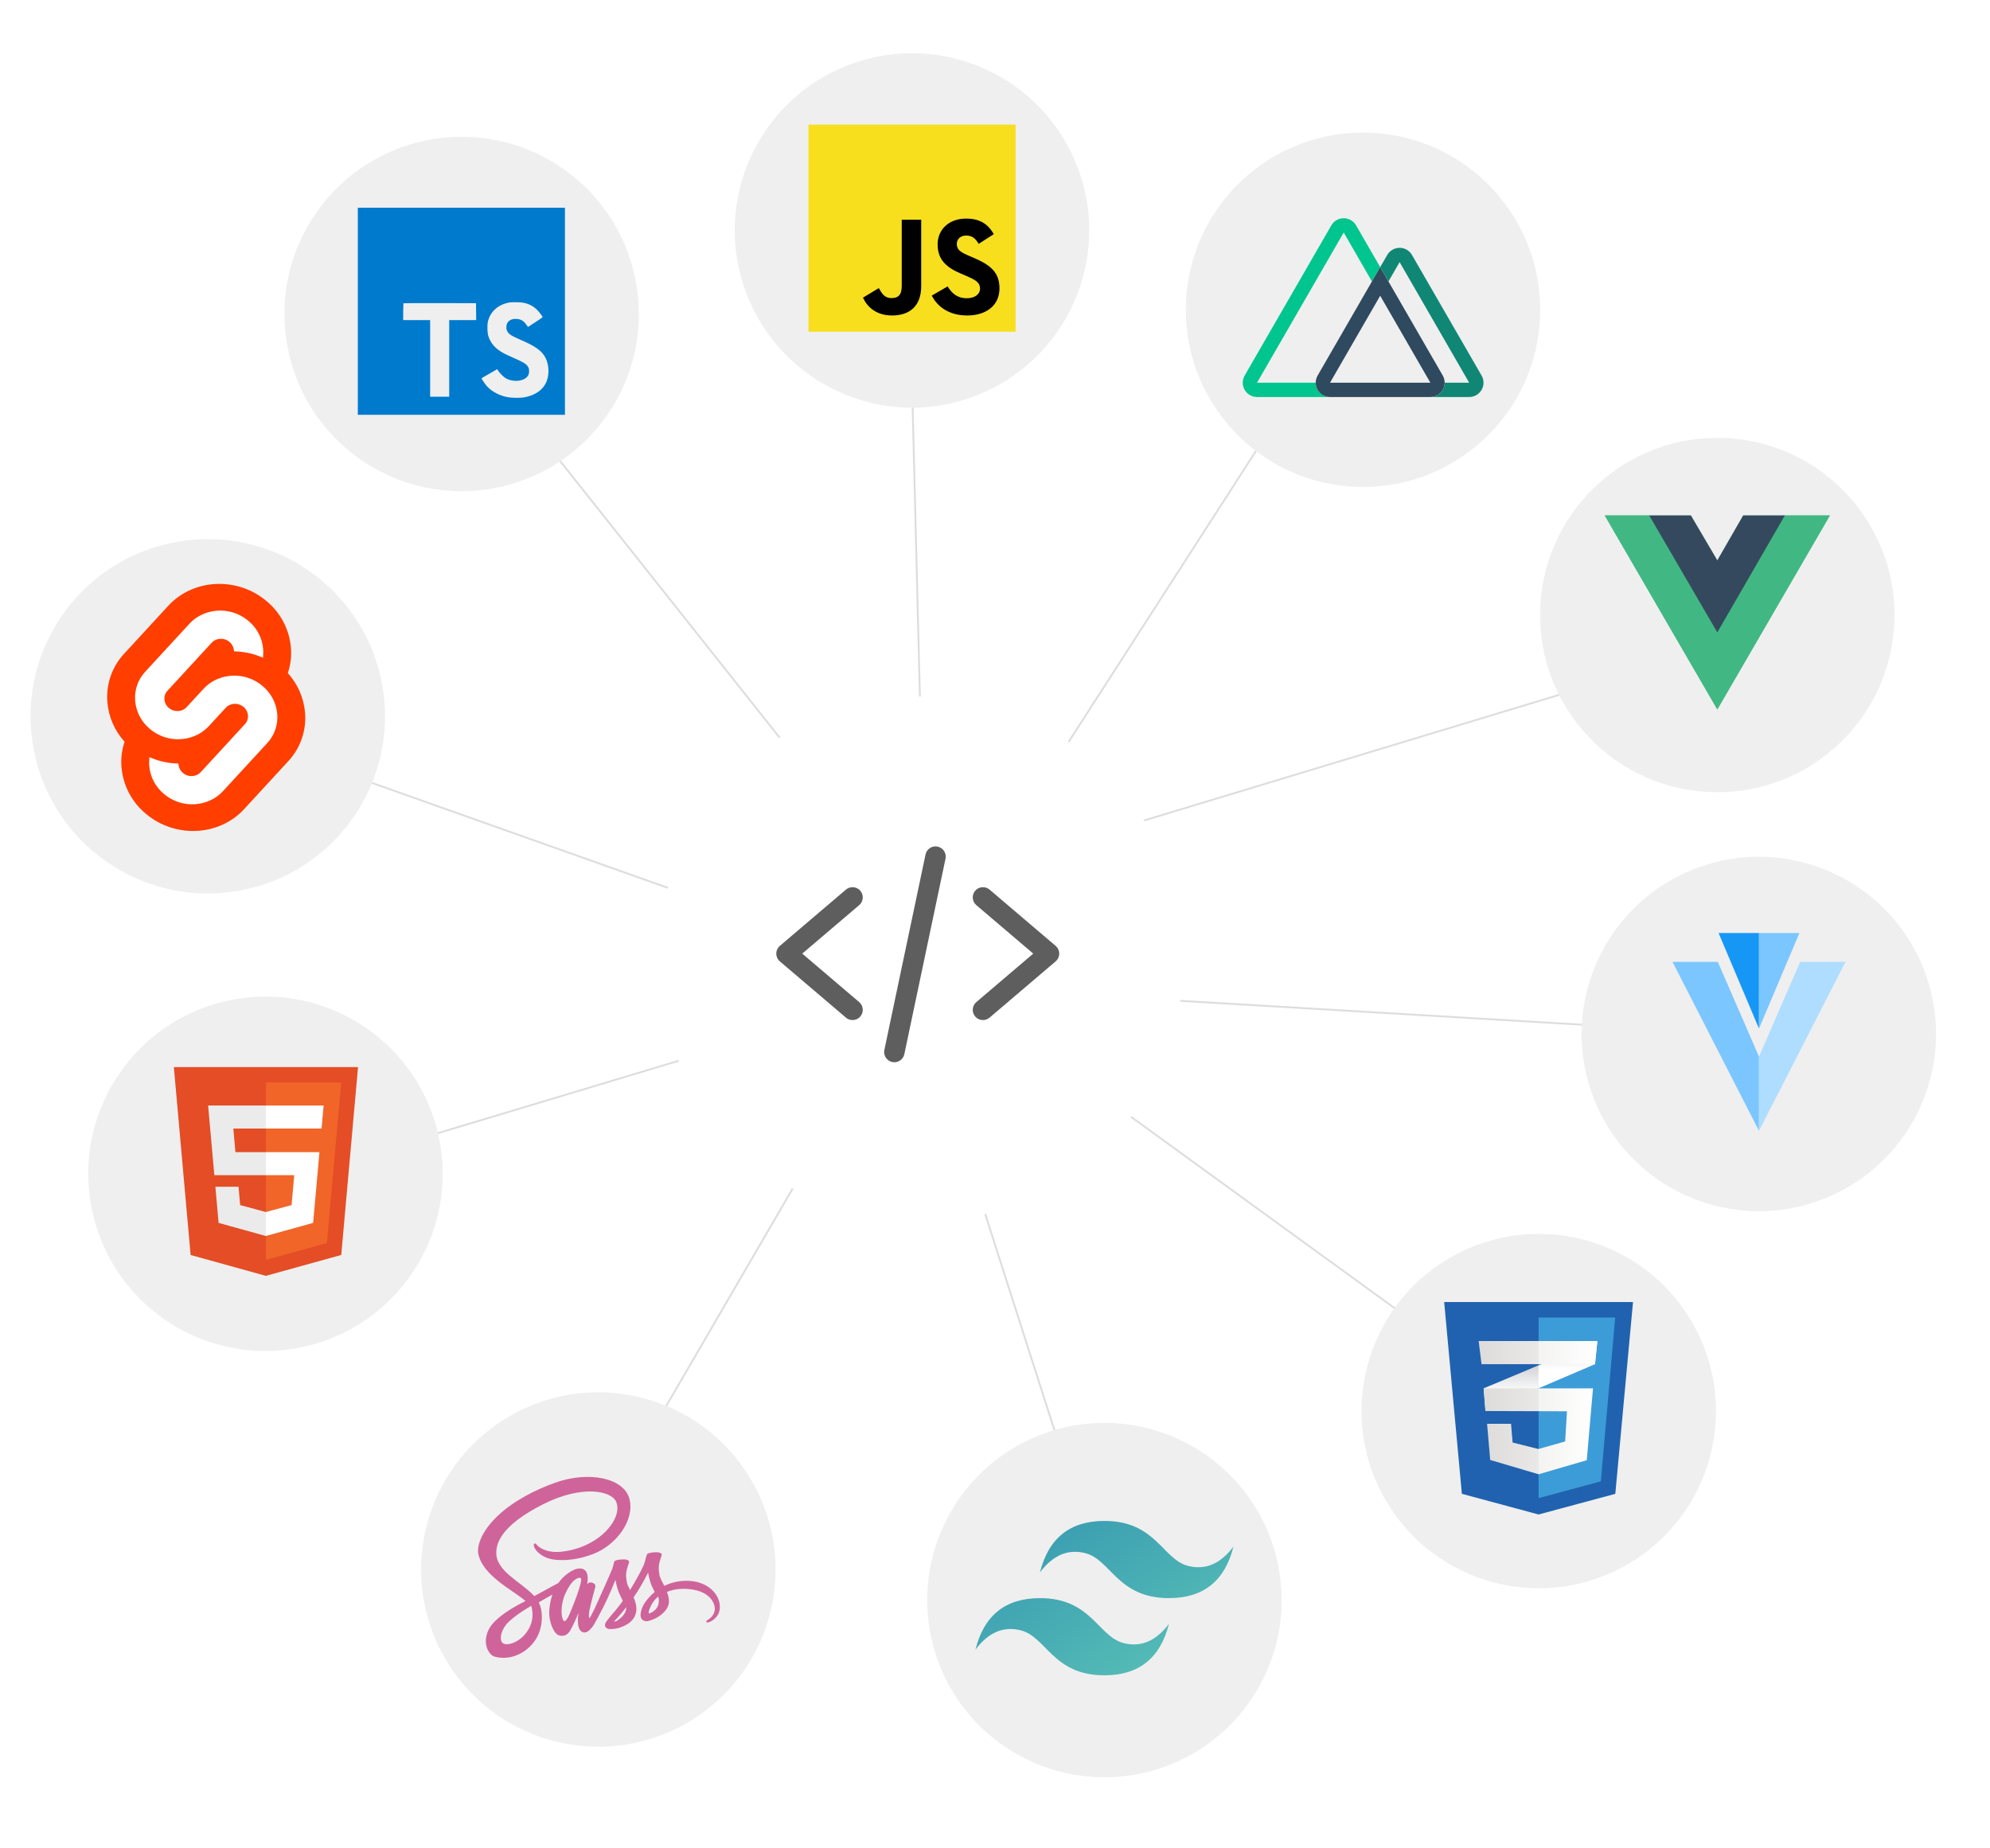 <svg width="3209" height="2980" viewBox="0 0 3209 2980" fill="none" xmlns="http://www.w3.org/2000/svg">
<line x1="1307.61" y1="1646.69" x2="493.791" y2="1891.48" stroke="#DDDDDD" stroke-width="3"/>
<g filter="url(#filter0_d)">
<circle cx="428.072" cy="1889.11" r="285.77" transform="rotate(-56.468 428.072 1889.11)" fill="#EFEFEF"/>
</g>
<g clip-path="url(#clip0)">
<path d="M307.372 2024.09L280.344 1721.06H577.344L550.286 2024.04L428.662 2057.74L307.372 2024.09Z" fill="#E44D26"/>
<path d="M428.844 2031.98L527.121 2004.75L550.245 1745.84H428.844V2031.98Z" fill="#F16529"/>
<path d="M428.844 1858.23H379.644L376.246 1820.17H428.844V1783.01H335.61L336.501 1792.98L345.64 1895.39H428.844V1858.23ZM428.844 1954.75L428.681 1954.79L387.272 1943.62L384.625 1913.98H347.301L352.511 1972.33L428.674 1993.46L428.844 1993.42V1954.75Z" fill="#EBEBEB"/>
<path d="M428.715 1858.23V1895.39H474.5L470.183 1943.59L428.715 1954.78V1993.44L504.938 1972.33L505.496 1966.05L514.234 1868.21L515.142 1858.23H505.124H428.715ZM428.715 1783.01V1820.17H518.525L519.27 1811.82L520.964 1792.98L521.854 1783.01H428.715Z" fill="white"/>
</g>
<line x1="1781.88" y1="1770.79" x2="2425.58" y2="2238.14" stroke="#DDDDDD" stroke-width="3"/>
<g filter="url(#filter1_d)">
<circle cx="2481.34" cy="2271.83" r="285.77" transform="rotate(152.552 2481.34 2271.83)" fill="#EFEFEF"/>
</g>
<g clip-path="url(#clip1)">
<path d="M2604.79 2409.3L2481.07 2442.62L2357.36 2409.3L2328.81 2099.93H2633.34L2604.79 2409.3Z" fill="#2062AF"/>
<path d="M2481.07 2124.99V2416.04L2481.35 2416.12L2581.47 2389.15L2604.58 2124.99H2481.07Z" fill="#3C9CD7"/>
<path d="M2480.96 2202.34L2392.42 2239.23L2395.35 2275.75L2480.96 2239.14L2572.03 2200.19L2575.81 2162.83L2480.96 2202.34Z" fill="white"/>
<path d="M2392.42 2239.23L2395.35 2275.75L2480.96 2239.14V2202.34L2392.42 2239.23Z" fill="url(#paint0_linear)"/>
<path d="M2575.81 2162.83L2480.96 2202.34V2239.14L2572.03 2200.19L2575.81 2162.83Z" fill="url(#paint1_linear)"/>
<path d="M2392.55 2239.23L2395.49 2275.75L2526.85 2276.17L2523.91 2324.86L2480.69 2337.04L2439.13 2326.54L2436.62 2296.32H2398.01L2403.04 2354.67L2481.1 2377.75L2558.74 2355.08L2568.81 2239.23H2392.55Z" fill="url(#paint2_linear)"/>
<path opacity="0.05" d="M2480.96 2239.23H2392.42L2395.35 2275.75L2480.96 2276.02V2239.23ZM2480.96 2336.92L2480.54 2337.04L2439 2326.54L2436.48 2296.32H2397.87L2402.91 2354.67L2480.96 2377.75V2336.92Z" fill="black"/>
<path d="M2384.44 2162.83H2575.81L2572.03 2200.19H2389.06L2384.44 2162.83Z" fill="url(#paint3_linear)"/>
<path opacity="0.05" d="M2480.96 2162.83H2384.44L2389.06 2200.19H2480.96V2162.83Z" fill="black"/>
</g>
<line x1="2756.92" y1="1664.9" x2="1707.91" y2="1602.59" stroke="#DDDDDD" stroke-width="3"/>
<g filter="url(#filter2_d)">
<circle cx="2836.22" cy="1663.61" r="285.77" transform="rotate(-69.342 2836.22 1663.61)" fill="#EFEFEF"/>
</g>
<g clip-path="url(#clip2)">
<path d="M2836.49 1504.84H2771.33L2836.49 1658.98" fill="#1697F6"/>
<path d="M2836.49 1704.21V1823.84L2697.01 1551.35H2770.08L2836.49 1704.21ZM2836.49 1504.84H2901.65L2836.49 1658.98" fill="#7BC6FF"/>
<path d="M2902.88 1551.35H2975.95L2836.49 1823.84V1704.21L2902.88 1551.35Z" fill="#AEDDFF"/>
</g>
<line x1="2124.9" y1="572.669" x2="1472.37" y2="1586.13" stroke="#DDDDDD" stroke-width="3"/>
<g filter="url(#filter3_d)">
<circle cx="2197.93" cy="495.623" r="285.77" transform="rotate(-127.436 2197.93 495.623)" fill="#EFEFEF"/>
</g>
<g clip-path="url(#clip3)">
<path d="M2225.65 430.872L2212.34 453.94L2166.81 375.03L2027.05 617.237L2121.68 617.237C2121.68 629.977 2132 640.305 2144.73 640.305L2027.05 640.305C2018.82 640.305 2011.21 635.906 2007.09 628.769C2002.98 621.632 2002.98 612.84 2007.09 605.704L2146.85 363.496C2150.97 356.359 2158.58 351.962 2166.82 351.962C2175.05 351.962 2182.66 356.359 2186.78 363.496L2225.65 430.872V430.872Z" fill="#00C58E"/>
<path d="M2326.54 605.703L2238.97 453.939L2225.65 430.872L2212.34 453.939L2124.77 605.703C2120.66 612.84 2120.66 621.632 2124.77 628.769C2128.89 635.906 2136.5 640.304 2144.73 640.304L2306.56 640.304C2314.79 640.304 2322.4 635.91 2326.52 628.773C2330.64 621.636 2330.64 612.841 2326.52 605.703L2326.54 605.703ZM2144.73 617.237L2225.65 477.007L2306.56 617.237L2144.73 617.237L2144.73 617.237Z" fill="#2F495E"/>
<path d="M2389.16 628.771C2385.04 635.907 2377.43 640.305 2369.2 640.305L2306.56 640.305C2319.29 640.305 2329.61 629.977 2329.61 617.238L2369.15 617.238L2256.95 422.77L2238.97 453.94L2225.65 430.873L2236.99 411.236C2241.11 404.099 2248.72 399.702 2256.95 399.702C2265.19 399.702 2272.8 404.099 2276.92 411.236L2389.16 605.704C2393.28 612.841 2393.28 621.634 2389.16 628.771V628.771Z" fill="#108775"/>
</g>
<line x1="1485.36" y1="1201.04" x2="1469.5" y2="570.042" stroke="#DDDDDD" stroke-width="3"/>
<g filter="url(#filter4_d)">
<circle cx="1470.64" cy="367.645" r="285.77" transform="rotate(69.536 1470.64 367.645)" fill="#EFEFEF"/>
</g>
<g clip-path="url(#clip4)">
<path d="M1303.74 200.998L1637.74 200.998L1637.74 534.998L1303.74 534.998L1303.74 200.998Z" fill="#F7DF1E"/>
<path d="M1391.56 480.113L1417.12 464.644C1422.05 473.387 1426.53 480.785 1437.29 480.785C1447.61 480.785 1454.11 476.751 1454.11 461.058L1454.11 354.337L1485.5 354.337L1485.5 461.501C1485.5 494.01 1466.44 508.808 1438.64 508.808C1413.53 508.808 1398.96 495.804 1391.56 480.11" fill="black"/>
<path d="M1502.55 476.75L1528.1 461.953C1534.83 472.94 1543.57 481.011 1559.04 481.011C1572.05 481.011 1580.34 474.508 1580.34 465.54C1580.34 454.779 1571.82 450.966 1557.47 444.691L1549.63 441.326C1526.98 431.687 1511.96 419.579 1511.96 394.021C1511.96 370.479 1529.9 352.542 1557.92 352.542C1577.88 352.542 1592.23 359.493 1602.54 377.653L1578.1 393.347C1572.72 383.707 1566.89 379.896 1557.92 379.896C1548.73 379.896 1542.9 385.725 1542.9 393.347C1542.9 402.763 1548.73 406.576 1562.18 412.406L1570.03 415.768C1596.71 427.204 1611.73 438.86 1611.73 465.091C1611.73 493.343 1589.53 508.811 1559.72 508.811C1530.57 508.811 1511.74 494.911 1502.55 476.75Z" fill="black"/>
</g>
<line x1="1424.83" y1="1400.93" x2="844.826" y2="669.932" stroke="#DDDDDD" stroke-width="3"/>
<g filter="url(#filter5_d)">
<circle cx="744.409" cy="502.409" r="285.77" transform="rotate(32.401 744.409 502.409)" fill="#EFEFEF"/>
</g>
<g clip-path="url(#clip5)">
<path d="M577 502.005L577 669L911 669L911 335L577 335L577 502.005ZM846.159 488.698C854.639 490.817 861.111 494.584 867.049 500.732C870.128 504.019 874.684 510.01 875.054 511.441C875.159 511.858 860.636 521.617 851.832 527.081C851.519 527.289 850.24 525.917 848.805 523.793C844.51 517.531 840.007 514.833 833.112 514.357C822.989 513.669 816.413 518.971 816.518 527.822C816.518 530.421 816.883 531.955 817.947 534.084C820.176 538.697 824.314 541.452 837.298 547.078C861.21 557.359 871.438 564.143 877.794 573.797C884.892 584.558 886.488 601.738 881.667 614.513C876.364 628.405 863.218 637.84 844.719 640.971C838.994 641.978 825.421 641.822 819.273 640.71C805.861 638.325 793.138 631.697 785.29 623.004C782.211 619.611 776.225 610.756 776.595 610.114C776.752 609.905 778.135 609.054 779.675 608.151L792.079 601.002L801.681 595.434L803.695 598.408C806.503 602.703 812.655 608.584 816.366 610.547C827.022 616.167 841.656 615.368 848.862 608.903C851.941 606.095 853.21 603.178 853.21 598.883C853.21 595.011 852.74 593.314 850.72 590.403C848.122 586.698 842.819 583.566 827.758 577.043C810.527 569.623 803.105 565.01 796.322 557.693C792.397 553.45 788.687 546.666 787.147 540.994C785.874 536.276 785.555 524.451 786.563 519.68C790.112 502.981 802.678 491.422 820.812 487.978C826.699 486.866 840.382 487.289 846.154 488.719L846.159 488.698ZM767.75 502.632L767.854 516.304L724.383 516.304L724.383 639.828L693.636 639.828L693.636 516.304L650.165 516.304L650.165 502.893L650.53 489.116C650.686 488.906 677.145 488.802 709.218 488.854L767.588 489.011L767.75 502.632Z" fill="#007ACC"/>
</g>
<line x1="1837.57" y1="1325.5" x2="2765.06" y2="1044.75" stroke="#DDDDDD" stroke-width="3"/>
<g filter="url(#filter6_d)">
<circle cx="2769.24" cy="987.989" r="285.77" transform="rotate(-130.789 2769.24 987.989)" fill="#EFEFEF"/>
</g>
<g clip-path="url(#clip6)">
<path d="M2878.19 831.347H2950.79L2769.28 1144.15L2587.78 831.347H2659.49H2726.62L2769.28 903.885L2811.05 831.347H2878.19Z" fill="#41B883"/>
<path d="M2587.78 831.347L2769.28 1144.15L2950.79 831.347H2878.19L2769.28 1019.05L2659.49 831.347H2587.78Z" fill="#41B883"/>
<path d="M2659.49 831.347L2769.28 1019.95L2878.19 831.347H2811.05L2769.28 903.885L2726.62 831.347H2659.49Z" fill="#35495E"/>
</g>
<line x1="1321.48" y1="1518.7" x2="430.734" y2="1202.71" stroke="#DDDDDD" stroke-width="3"/>
<g filter="url(#filter7_d)">
<circle cx="335.091" cy="1151.29" r="285.77" transform="rotate(-10.01 335.091 1151.29)" fill="#EFEFEF"/>
</g>
<g filter="url(#filter8_d)">
<path d="M234.684 1308.04C281.753 1348.22 353.048 1345.07 393.627 1301.02L464.888 1223.62C474.54 1213.27 481.929 1200.99 486.582 1187.59C491.236 1174.18 493.052 1159.94 491.914 1145.78C490.016 1121.91 480.25 1099.35 464.163 1081.65C468.56 1068.54 470.263 1054.66 469.169 1040.86C467.985 1026.42 463.943 1012.35 457.28 999.479C450.616 986.611 441.465 975.203 430.364 965.923C383.287 925.737 311.993 928.89 271.422 972.943L200.161 1050.34C190.508 1060.69 183.118 1072.97 178.465 1086.37C173.811 1099.78 171.996 1114.02 173.135 1128.18C175.033 1152.05 184.796 1174.61 200.879 1192.32C196.484 1205.42 194.783 1219.3 195.878 1233.1C197.061 1247.55 201.102 1261.61 207.766 1274.48C214.429 1287.35 223.581 1298.76 234.683 1308.04" fill="#FF3E00"/>
<path d="M320.836 989.741C333.393 982.676 347.816 979.659 362.157 981.096C376.497 982.534 390.065 988.357 401.027 997.779C407.704 1003.36 413.207 1010.22 417.215 1017.96C421.223 1025.7 423.654 1034.16 424.365 1042.84C424.584 1045.7 424.606 1048.57 424.43 1051.42L424.115 1056.79L418.875 1054.71C406.771 1049.88 393.942 1047.16 380.94 1046.67L377.5 1046.54L376.955 1043.26C376.15 1038.62 373.735 1034.4 370.136 1031.37C366.837 1028.53 362.752 1026.77 358.434 1026.34C354.115 1025.9 349.772 1026.81 345.989 1028.93C344.259 1029.92 342.69 1031.17 341.337 1032.64L270.072 1110.03C268.325 1111.91 266.986 1114.13 266.142 1116.56C265.298 1118.99 264.968 1121.57 265.171 1124.13C265.389 1126.75 266.123 1129.3 267.33 1131.63C268.538 1133.96 270.195 1136.03 272.205 1137.72C275.507 1140.56 279.593 1142.31 283.913 1142.75C288.233 1143.18 292.578 1142.27 296.362 1140.15C298.09 1139.16 299.657 1137.91 301.008 1136.45L328.2 1106.91C332.674 1102.06 337.861 1097.93 343.581 1094.66C356.138 1087.59 370.561 1084.58 384.902 1086.02C399.242 1087.45 412.809 1093.28 423.771 1102.7C430.448 1108.28 435.952 1115.14 439.96 1122.88C443.967 1130.62 446.398 1139.08 447.11 1147.76C447.794 1156.28 446.702 1164.84 443.903 1172.9C441.104 1180.96 436.66 1188.34 430.854 1194.57L359.598 1271.96C355.124 1276.81 349.933 1280.95 344.208 1284.22C331.651 1291.29 317.228 1294.3 302.888 1292.87C288.547 1291.43 274.98 1285.61 264.018 1276.18C257.341 1270.6 251.838 1263.74 247.83 1256C243.822 1248.27 241.391 1239.81 240.68 1231.12C240.463 1228.26 240.442 1225.4 240.615 1222.54L240.93 1217.17L246.167 1219.25C258.271 1224.08 271.102 1226.8 284.106 1227.29L287.545 1227.43L288.091 1230.7C288.899 1235.35 291.313 1239.56 294.909 1242.6C298.209 1245.44 302.294 1247.19 306.612 1247.63C310.93 1248.06 315.274 1247.16 319.056 1245.03C320.787 1244.04 322.356 1242.79 323.708 1241.32L394.973 1163.93C396.721 1162.06 398.059 1159.83 398.902 1157.41C399.745 1154.98 400.074 1152.4 399.868 1149.83C399.654 1147.22 398.922 1144.67 397.715 1142.33C396.508 1140 394.851 1137.93 392.84 1136.25C389.539 1133.41 385.452 1131.65 381.133 1131.22C376.813 1130.78 372.468 1131.69 368.683 1133.81C366.953 1134.8 365.385 1136.05 364.032 1137.52L336.842 1167.05C332.371 1171.9 327.185 1176.03 321.464 1179.3C308.907 1186.37 294.484 1189.39 280.144 1187.95C265.803 1186.51 252.236 1180.69 241.274 1171.27C234.597 1165.69 229.093 1158.83 225.086 1151.09C221.078 1143.35 218.647 1134.89 217.936 1126.2C217.252 1117.68 218.344 1109.12 221.143 1101.06C223.942 1093 228.385 1085.62 234.189 1079.39L305.447 1002C309.922 997.147 315.112 993.012 320.837 989.74" fill="white"/>
</g>
<line x1="1019.94" y1="2361.17" x2="1437.03" y2="1643.79" stroke="#DDDDDD" stroke-width="3"/>
<g filter="url(#filter9_d)">
<circle cx="964.842" cy="2527.38" r="285.77" transform="rotate(106.108 964.842 2527.38)" fill="#EFEFEF"/>
</g>
<g clip-path="url(#clip7)">
<path d="M1106.57 2549.57C1092.93 2549.65 1081.12 2552.92 1071.22 2557.79C1067.56 2550.56 1063.91 2544.25 1063.3 2539.54C1062.61 2534.06 1061.77 2530.71 1062.61 2524.18C1063.45 2517.64 1067.26 2508.36 1067.26 2507.6C1067.18 2506.91 1066.42 2503.57 1058.57 2503.49C1050.73 2503.42 1043.95 2505.01 1043.19 2507.07C1042.42 2509.12 1040.9 2513.83 1039.91 2518.7C1038.54 2525.85 1024.22 2551.17 1016.07 2564.48C1013.4 2559.31 1011.11 2554.74 1010.66 2551.09C1009.97 2545.62 1009.13 2542.27 1009.97 2535.73C1010.81 2529.19 1014.62 2519.92 1014.62 2519.16C1014.54 2518.47 1013.78 2515.13 1005.93 2515.05C998.089 2514.97 991.309 2516.57 990.546 2518.62C989.786 2520.68 988.947 2525.54 987.271 2530.26C985.67 2534.97 966.627 2577.25 961.674 2588.28C959.16 2593.91 956.952 2598.39 955.351 2601.43C953.751 2604.47 955.275 2601.66 955.123 2601.97C953.751 2604.55 952.99 2606 952.99 2606L952.99 2606.07C951.923 2607.97 950.78 2609.8 950.246 2609.8C949.865 2609.8 949.104 2604.7 950.399 2597.71C953.217 2583.03 960.074 2560.14 959.998 2559.31C959.998 2558.93 961.292 2554.9 955.579 2552.84C950.018 2550.79 948.038 2554.21 947.58 2554.21C947.123 2554.21 946.742 2555.43 946.742 2555.43C946.742 2555.43 952.913 2529.65 934.934 2529.65C923.66 2529.65 908.119 2541.89 900.425 2553.07C895.549 2555.73 885.189 2561.36 874.219 2567.37C870.029 2569.65 865.687 2572.08 861.573 2574.29L860.736 2573.37C838.949 2550.18 798.65 2533.76 800.326 2502.58C800.935 2491.25 804.896 2461.36 877.725 2425.17C937.374 2395.51 985.139 2403.65 993.441 2421.75C1005.25 2447.6 967.92 2495.66 905.911 2502.58C882.296 2505.24 869.877 2496.12 866.755 2492.69C863.479 2489.12 863.022 2488.97 861.803 2489.65C859.823 2490.72 861.041 2493.91 861.803 2495.81C863.632 2500.6 871.249 2509.12 884.2 2513.38C895.55 2517.1 923.28 2519.16 956.799 2506.23C994.357 2491.7 1023.68 2451.4 1015.08 2417.72C1006.32 2383.42 949.334 2372.17 895.475 2391.25C863.402 2402.66 828.664 2420.45 803.678 2443.8C773.967 2471.48 769.244 2495.66 771.225 2505.7C778.158 2541.51 827.598 2564.86 847.405 2582.12C846.414 2582.65 845.5 2583.18 844.662 2583.64C834.759 2588.5 797.05 2608.2 787.603 2629.04C776.938 2652.61 789.28 2669.57 797.507 2671.85C822.951 2678.92 849.004 2666.22 863.098 2645.31C877.114 2624.4 875.439 2597.25 868.963 2584.86L868.734 2584.4L876.504 2579.84C881.533 2576.87 886.485 2574.13 890.826 2571.78C888.389 2578.39 886.636 2586.22 885.723 2597.63C884.656 2611.01 890.141 2628.35 897.378 2635.2C900.578 2638.16 904.387 2638.24 906.749 2638.24C915.128 2638.24 918.937 2631.32 923.127 2623.03C928.307 2612.92 932.878 2601.2 932.878 2601.2C932.878 2601.2 927.165 2632.91 942.781 2632.91C948.495 2632.91 954.208 2625.54 956.799 2621.74L956.799 2621.81C956.799 2621.81 956.951 2621.58 957.256 2621.05C957.575 2620.58 957.88 2620.1 958.17 2619.61L958.17 2619.45C960.455 2615.5 965.558 2606.45 973.177 2591.47C983.004 2572.16 992.452 2547.98 992.452 2547.98C992.452 2547.98 993.365 2553.91 996.183 2563.64C997.859 2569.42 1001.51 2575.73 1004.33 2581.89C1002.05 2585.08 1000.68 2586.91 1000.68 2586.91L1000.75 2586.99C998.925 2589.42 996.867 2592 994.737 2594.59C986.966 2603.87 977.671 2614.44 976.452 2617.48C975.006 2621.05 975.309 2623.71 978.13 2625.84C980.186 2627.36 983.843 2627.67 987.728 2627.36C994.737 2626.91 999.611 2625.16 1002.05 2624.09C1005.86 2622.73 1010.2 2620.67 1014.39 2617.63C1022.01 2612 1026.66 2604.02 1026.2 2593.37C1025.97 2587.52 1024.06 2581.74 1021.7 2576.26C1022.39 2575.28 1023.08 2574.29 1023.76 2573.22C1035.8 2555.66 1045.09 2536.34 1045.09 2536.34C1045.09 2536.34 1046 2542.27 1048.82 2552.01C1050.27 2556.95 1053.17 2562.35 1055.76 2567.67C1044.48 2576.87 1037.4 2587.52 1034.96 2594.52C1030.46 2607.44 1033.97 2613.3 1040.6 2614.67C1043.57 2615.27 1047.83 2613.91 1051.03 2612.54C1054.99 2611.25 1059.79 2609.04 1064.21 2605.77C1071.83 2600.14 1079.14 2592.31 1078.76 2581.74C1078.53 2576.87 1077.24 2572.08 1075.49 2567.52C1085.09 2563.57 1097.5 2561.29 1113.27 2563.19C1147.17 2567.14 1153.88 2588.28 1152.58 2597.1C1151.29 2605.92 1144.2 2610.79 1141.84 2612.31C1139.48 2613.75 1138.72 2614.29 1138.94 2615.35C1139.25 2616.95 1140.32 2616.87 1142.37 2616.57C1145.19 2616.11 1160.2 2609.34 1160.81 2593.07C1161.72 2572.16 1141.84 2549.35 1106.57 2549.57ZM845.119 2637.55C833.921 2649.8 818.152 2654.43 811.448 2650.48C804.211 2646.3 807.029 2628.28 820.818 2615.27C829.198 2607.37 840.091 2600.07 847.252 2595.58C848.852 2594.59 851.29 2593.15 854.185 2591.4C854.642 2591.09 854.946 2590.94 854.946 2590.94C855.48 2590.63 856.089 2590.25 856.698 2589.87C861.802 2608.43 856.927 2624.7 845.119 2637.55ZM927.012 2581.97C923.127 2591.47 914.9 2615.88 909.948 2614.51C905.681 2613.37 903.092 2594.89 909.109 2576.64C912.156 2567.44 918.632 2556.49 922.441 2552.23C928.612 2545.39 935.315 2543.11 936.992 2545.92C938.973 2549.57 929.45 2576.04 927.012 2581.97ZM994.584 2614.21C992.908 2615.05 991.383 2615.65 990.699 2615.2C990.166 2614.89 991.383 2613.75 991.383 2613.75C991.383 2613.75 999.839 2604.7 1003.19 2600.52C1005.1 2598.09 1007.38 2595.28 1009.82 2592.08L1009.82 2592.99C1009.82 2603.94 999.308 2611.24 994.584 2614.21ZM1046.69 2602.35C1045.47 2601.43 1045.62 2598.62 1049.74 2589.8C1051.34 2586.3 1054.99 2580.45 1061.32 2574.89C1062.08 2577.18 1062.54 2579.38 1062.46 2581.43C1062.38 2595.12 1052.63 2600.22 1046.69 2602.35Z" fill="#CF649A"/>
</g>
<line x1="1771.45" y1="2528.69" x2="1525.79" y2="1761.63" stroke="#DDDDDD" stroke-width="3"/>
<g filter="url(#filter10_d)">
<circle cx="1780.93" cy="2576.71" r="285.77" transform="rotate(122.403 1780.93 2576.71)" fill="#EFEFEF"/>
</g>
<path fill-rule="evenodd" clip-rule="evenodd" d="M1676.99 2536.01C1690.85 2480.67 1725.52 2453.01 1780.99 2453.01C1864.19 2453.01 1874.59 2515.26 1916.19 2525.63C1943.92 2532.55 1968.19 2522.17 1988.99 2494.51C1975.12 2549.84 1940.45 2577.51 1884.99 2577.51C1801.79 2577.51 1791.39 2515.26 1749.79 2504.88C1722.05 2497.96 1697.79 2508.34 1676.99 2536.01ZM1572.99 2660.51C1586.85 2605.17 1621.52 2577.51 1676.99 2577.51C1760.19 2577.51 1770.59 2639.76 1812.19 2650.13C1839.92 2657.05 1864.19 2646.67 1884.99 2619.01C1871.12 2674.34 1836.45 2702.01 1780.99 2702.01C1697.79 2702.01 1687.39 2639.76 1645.79 2629.38C1618.05 2622.46 1593.79 2632.84 1572.99 2660.51Z" fill="url(#paint4_linear)"/>
<g filter="url(#filter11_d)">
<circle cx="1484.94" cy="1543.07" r="423.641" fill="white"/>
</g>
<path d="M1374.78 1645.2C1371.02 1645.2 1367.22 1643.91 1364.13 1641.27L1257.6 1550.57C1253.93 1547.43 1251.82 1542.86 1251.82 1538.03C1251.82 1533.2 1253.94 1528.63 1257.6 1525.5L1364.13 1434.79C1371.05 1428.89 1381.44 1429.73 1387.33 1436.65C1393.22 1443.57 1392.39 1453.96 1385.47 1459.85L1293.67 1538.03L1385.47 1616.2C1392.39 1622.1 1393.22 1632.49 1387.33 1639.41C1384.07 1643.24 1379.44 1645.2 1374.78 1645.2Z" fill="#5E5E5E"/>
<path d="M1585.08 1645.2C1580.42 1645.2 1575.79 1643.24 1572.54 1639.41C1566.64 1632.49 1567.48 1622.1 1574.39 1616.2L1666.19 1538.03L1574.39 1459.85C1567.48 1453.96 1566.64 1443.57 1572.54 1436.65C1578.43 1429.73 1588.83 1428.89 1595.73 1434.79L1702.26 1525.5C1705.93 1528.63 1708.05 1533.2 1708.05 1538.03C1708.05 1542.86 1705.93 1547.43 1702.26 1550.57L1595.73 1641.27C1592.64 1643.91 1588.84 1645.2 1585.08 1645.2V1645.2Z" fill="#5E5E5E"/>
<path d="M1442.22 1713.24C1441.09 1713.24 1439.95 1713.12 1438.8 1712.88C1429.91 1711 1424.22 1702.27 1426.09 1693.37L1492.48 1378.16C1494.35 1369.27 1503.08 1363.58 1511.98 1365.45C1520.87 1367.32 1526.57 1376.05 1524.7 1384.95L1458.31 1700.16C1456.67 1707.92 1449.84 1713.24 1442.22 1713.24V1713.24Z" fill="#5E5E5E"/>
<defs>
<filter id="filter0_d" x="28" y="1493.04" width="800.144" height="800.144" filterUnits="userSpaceOnUse" color-interpolation-filters="sRGB">
<feFlood flood-opacity="0" result="BackgroundImageFix"/>
<feColorMatrix in="SourceAlpha" type="matrix" values="0 0 0 0 0 0 0 0 0 0 0 0 0 0 0 0 0 0 127 0"/>
<feOffset dy="4"/>
<feGaussianBlur stdDeviation="2"/>
<feColorMatrix type="matrix" values="0 0 0 0 0 0 0 0 0 0 0 0 0 0 0 0 0 0 0.59 0"/>
<feBlend mode="normal" in2="BackgroundImageFix" result="effect1_dropShadow"/>
<feBlend mode="normal" in="SourceGraphic" in2="effect1_dropShadow" result="shape"/>
</filter>
<filter id="filter1_d" x="2092.01" y="1886.51" width="778.648" height="778.648" filterUnits="userSpaceOnUse" color-interpolation-filters="sRGB">
<feFlood flood-opacity="0" result="BackgroundImageFix"/>
<feColorMatrix in="SourceAlpha" type="matrix" values="0 0 0 0 0 0 0 0 0 0 0 0 0 0 0 0 0 0 127 0"/>
<feOffset dy="4"/>
<feGaussianBlur stdDeviation="2"/>
<feColorMatrix type="matrix" values="0 0 0 0 0 0 0 0 0 0 0 0 0 0 0 0 0 0 0.59 0"/>
<feBlend mode="normal" in2="BackgroundImageFix" result="effect1_dropShadow"/>
<feBlend mode="normal" in="SourceGraphic" in2="effect1_dropShadow" result="shape"/>
</filter>
<filter id="filter2_d" x="2464.01" y="1295.4" width="744.426" height="744.426" filterUnits="userSpaceOnUse" color-interpolation-filters="sRGB">
<feFlood flood-opacity="0" result="BackgroundImageFix"/>
<feColorMatrix in="SourceAlpha" type="matrix" values="0 0 0 0 0 0 0 0 0 0 0 0 0 0 0 0 0 0 127 0"/>
<feOffset dy="4"/>
<feGaussianBlur stdDeviation="2"/>
<feColorMatrix type="matrix" values="0 0 0 0 0 0 0 0 0 0 0 0 0 0 0 0 0 0 0.59 0"/>
<feBlend mode="normal" in2="BackgroundImageFix" result="effect1_dropShadow"/>
<feBlend mode="normal" in="SourceGraphic" in2="effect1_dropShadow" result="shape"/>
</filter>
<filter id="filter3_d" x="1793.31" y="95.001" width="809.246" height="809.246" filterUnits="userSpaceOnUse" color-interpolation-filters="sRGB">
<feFlood flood-opacity="0" result="BackgroundImageFix"/>
<feColorMatrix in="SourceAlpha" type="matrix" values="0 0 0 0 0 0 0 0 0 0 0 0 0 0 0 0 0 0 127 0"/>
<feOffset dy="4"/>
<feGaussianBlur stdDeviation="2"/>
<feColorMatrix type="matrix" values="0 0 0 0 0 0 0 0 0 0 0 0 0 0 0 0 0 0 0.59 0"/>
<feBlend mode="normal" in2="BackgroundImageFix" result="effect1_dropShadow"/>
<feBlend mode="normal" in="SourceGraphic" in2="effect1_dropShadow" result="shape"/>
</filter>
<filter id="filter4_d" x="1099" y="0" width="743.291" height="743.291" filterUnits="userSpaceOnUse" color-interpolation-filters="sRGB">
<feFlood flood-opacity="0" result="BackgroundImageFix"/>
<feColorMatrix in="SourceAlpha" type="matrix" values="0 0 0 0 0 0 0 0 0 0 0 0 0 0 0 0 0 0 127 0"/>
<feOffset dy="4"/>
<feGaussianBlur stdDeviation="2"/>
<feColorMatrix type="matrix" values="0 0 0 0 0 0 0 0 0 0 0 0 0 0 0 0 0 0 0.59 0"/>
<feBlend mode="normal" in2="BackgroundImageFix" result="effect1_dropShadow"/>
<feBlend mode="normal" in="SourceGraphic" in2="effect1_dropShadow" result="shape"/>
</filter>
<filter id="filter5_d" x="346" y="108" width="796.818" height="796.818" filterUnits="userSpaceOnUse" color-interpolation-filters="sRGB">
<feFlood flood-opacity="0" result="BackgroundImageFix"/>
<feColorMatrix in="SourceAlpha" type="matrix" values="0 0 0 0 0 0 0 0 0 0 0 0 0 0 0 0 0 0 127 0"/>
<feOffset dy="4"/>
<feGaussianBlur stdDeviation="2"/>
<feColorMatrix type="matrix" values="0 0 0 0 0 0 0 0 0 0 0 0 0 0 0 0 0 0 0.59 0"/>
<feBlend mode="normal" in2="BackgroundImageFix" result="effect1_dropShadow"/>
<feBlend mode="normal" in="SourceGraphic" in2="effect1_dropShadow" result="shape"/>
</filter>
<filter id="filter6_d" x="2362.19" y="584.94" width="814.097" height="814.097" filterUnits="userSpaceOnUse" color-interpolation-filters="sRGB">
<feFlood flood-opacity="0" result="BackgroundImageFix"/>
<feColorMatrix in="SourceAlpha" type="matrix" values="0 0 0 0 0 0 0 0 0 0 0 0 0 0 0 0 0 0 127 0"/>
<feOffset dy="4"/>
<feGaussianBlur stdDeviation="2"/>
<feColorMatrix type="matrix" values="0 0 0 0 0 0 0 0 0 0 0 0 0 0 0 0 0 0 0.59 0"/>
<feBlend mode="normal" in2="BackgroundImageFix" result="effect1_dropShadow"/>
<feBlend mode="normal" in="SourceGraphic" in2="effect1_dropShadow" result="shape"/>
</filter>
<filter id="filter7_d" x="0" y="820.195" width="670.182" height="670.182" filterUnits="userSpaceOnUse" color-interpolation-filters="sRGB">
<feFlood flood-opacity="0" result="BackgroundImageFix"/>
<feColorMatrix in="SourceAlpha" type="matrix" values="0 0 0 0 0 0 0 0 0 0 0 0 0 0 0 0 0 0 127 0"/>
<feOffset dy="4"/>
<feGaussianBlur stdDeviation="2"/>
<feColorMatrix type="matrix" values="0 0 0 0 0 0 0 0 0 0 0 0 0 0 0 0 0 0 0.59 0"/>
<feBlend mode="normal" in2="BackgroundImageFix" result="effect1_dropShadow"/>
<feBlend mode="normal" in="SourceGraphic" in2="effect1_dropShadow" result="shape"/>
</filter>
<filter id="filter8_d" x="126.903" y="911.864" width="411.24" height="458.233" filterUnits="userSpaceOnUse" color-interpolation-filters="sRGB">
<feFlood flood-opacity="0" result="BackgroundImageFix"/>
<feColorMatrix in="SourceAlpha" type="matrix" values="0 0 0 0 0 0 0 0 0 0 0 0 0 0 0 0 0 0 127 0"/>
<feOffset dy="4"/>
<feGaussianBlur stdDeviation="2"/>
<feColorMatrix type="matrix" values="0 0 0 0 0 0 0 0 0 0 0 0 0 0 0 0 0 0 0.25 0"/>
<feBlend mode="normal" in2="BackgroundImageFix" result="effect1_dropShadow"/>
<feBlend mode="normal" in="SourceGraphic" in2="effect1_dropShadow" result="shape"/>
</filter>
<filter id="filter9_d" x="607.004" y="2173.54" width="715.677" height="715.677" filterUnits="userSpaceOnUse" color-interpolation-filters="sRGB">
<feFlood flood-opacity="0" result="BackgroundImageFix"/>
<feColorMatrix in="SourceAlpha" type="matrix" values="0 0 0 0 0 0 0 0 0 0 0 0 0 0 0 0 0 0 127 0"/>
<feOffset dy="4"/>
<feGaussianBlur stdDeviation="2"/>
<feColorMatrix type="matrix" values="0 0 0 0 0 0 0 0 0 0 0 0 0 0 0 0 0 0 0.59 0"/>
<feBlend mode="normal" in2="BackgroundImageFix" result="effect1_dropShadow"/>
<feBlend mode="normal" in="SourceGraphic" in2="effect1_dropShadow" result="shape"/>
</filter>
<filter id="filter10_d" x="1382.52" y="2182.3" width="796.822" height="796.822" filterUnits="userSpaceOnUse" color-interpolation-filters="sRGB">
<feFlood flood-opacity="0" result="BackgroundImageFix"/>
<feColorMatrix in="SourceAlpha" type="matrix" values="0 0 0 0 0 0 0 0 0 0 0 0 0 0 0 0 0 0 127 0"/>
<feOffset dy="4"/>
<feGaussianBlur stdDeviation="2"/>
<feColorMatrix type="matrix" values="0 0 0 0 0 0 0 0 0 0 0 0 0 0 0 0 0 0 0.59 0"/>
<feBlend mode="normal" in2="BackgroundImageFix" result="effect1_dropShadow"/>
<feBlend mode="normal" in="SourceGraphic" in2="effect1_dropShadow" result="shape"/>
</filter>
<filter id="filter11_d" x="1057.3" y="1119.43" width="855.283" height="855.283" filterUnits="userSpaceOnUse" color-interpolation-filters="sRGB">
<feFlood flood-opacity="0" result="BackgroundImageFix"/>
<feColorMatrix in="SourceAlpha" type="matrix" values="0 0 0 0 0 0 0 0 0 0 0 0 0 0 0 0 0 0 127 0"/>
<feOffset dy="4"/>
<feGaussianBlur stdDeviation="2"/>
<feColorMatrix type="matrix" values="0 0 0 0 0 0 0 0 0 0 0 0 0 0 0 0 0 0 0.59 0"/>
<feBlend mode="normal" in2="BackgroundImageFix" result="effect1_dropShadow"/>
<feBlend mode="normal" in="SourceGraphic" in2="effect1_dropShadow" result="shape"/>
</filter>
<linearGradient id="paint0_linear" x1="2436.69" y1="2275.75" x2="2436.69" y2="2202.35" gradientUnits="userSpaceOnUse">
<stop offset="0.387" stop-color="#D1D3D4" stop-opacity="0"/>
<stop offset="1" stop-color="#D1D3D4"/>
</linearGradient>
<linearGradient id="paint1_linear" x1="2528.38" y1="2239.14" x2="2528.38" y2="2162.84" gradientUnits="userSpaceOnUse">
<stop offset="0.387" stop-color="#D1D3D4" stop-opacity="0"/>
<stop offset="1" stop-color="#D1D3D4"/>
</linearGradient>
<linearGradient id="paint2_linear" x1="2392.55" y1="2308.49" x2="2568.81" y2="2308.49" gradientUnits="userSpaceOnUse">
<stop stop-color="#E8E7E5"/>
<stop offset="1" stop-color="white"/>
</linearGradient>
<linearGradient id="paint3_linear" x1="2384.44" y1="2181.51" x2="2575.81" y2="2181.51" gradientUnits="userSpaceOnUse">
<stop stop-color="#E8E7E5"/>
<stop offset="1" stop-color="white"/>
</linearGradient>
<linearGradient id="paint4_linear" x1="1572.99" y1="2231.67" x2="1987.52" y2="2924.22" gradientUnits="userSpaceOnUse">
<stop stop-color="#2383AE"/>
<stop offset="1" stop-color="#6DD7B9"/>
</linearGradient>
<clipPath id="clip0">
<rect width="297" height="337" fill="white" transform="translate(280.344 1721.06)"/>
</clipPath>
<clipPath id="clip1">
<rect width="305" height="343" fill="white" transform="translate(2328.81 2099.93)"/>
</clipPath>
<clipPath id="clip2">
<rect width="279" height="319" fill="white" transform="translate(2697.01 1504.84)"/>
</clipPath>
<clipPath id="clip3">
<rect width="389" height="290" fill="white" transform="translate(2004 351.001)"/>
</clipPath>
<clipPath id="clip4">
<rect width="334" height="334" fill="white" transform="translate(1303.74 200.998)"/>
</clipPath>
<clipPath id="clip5">
<rect width="334" height="334" fill="white" transform="translate(577 335)"/>
</clipPath>
<clipPath id="clip6">
<rect width="364" height="314" fill="white" transform="translate(2587.28 830.75)"/>
</clipPath>
<clipPath id="clip7">
<rect width="392" height="292" fill="white" transform="translate(768.96 2381.82)"/>
</clipPath>
</defs>
</svg>
